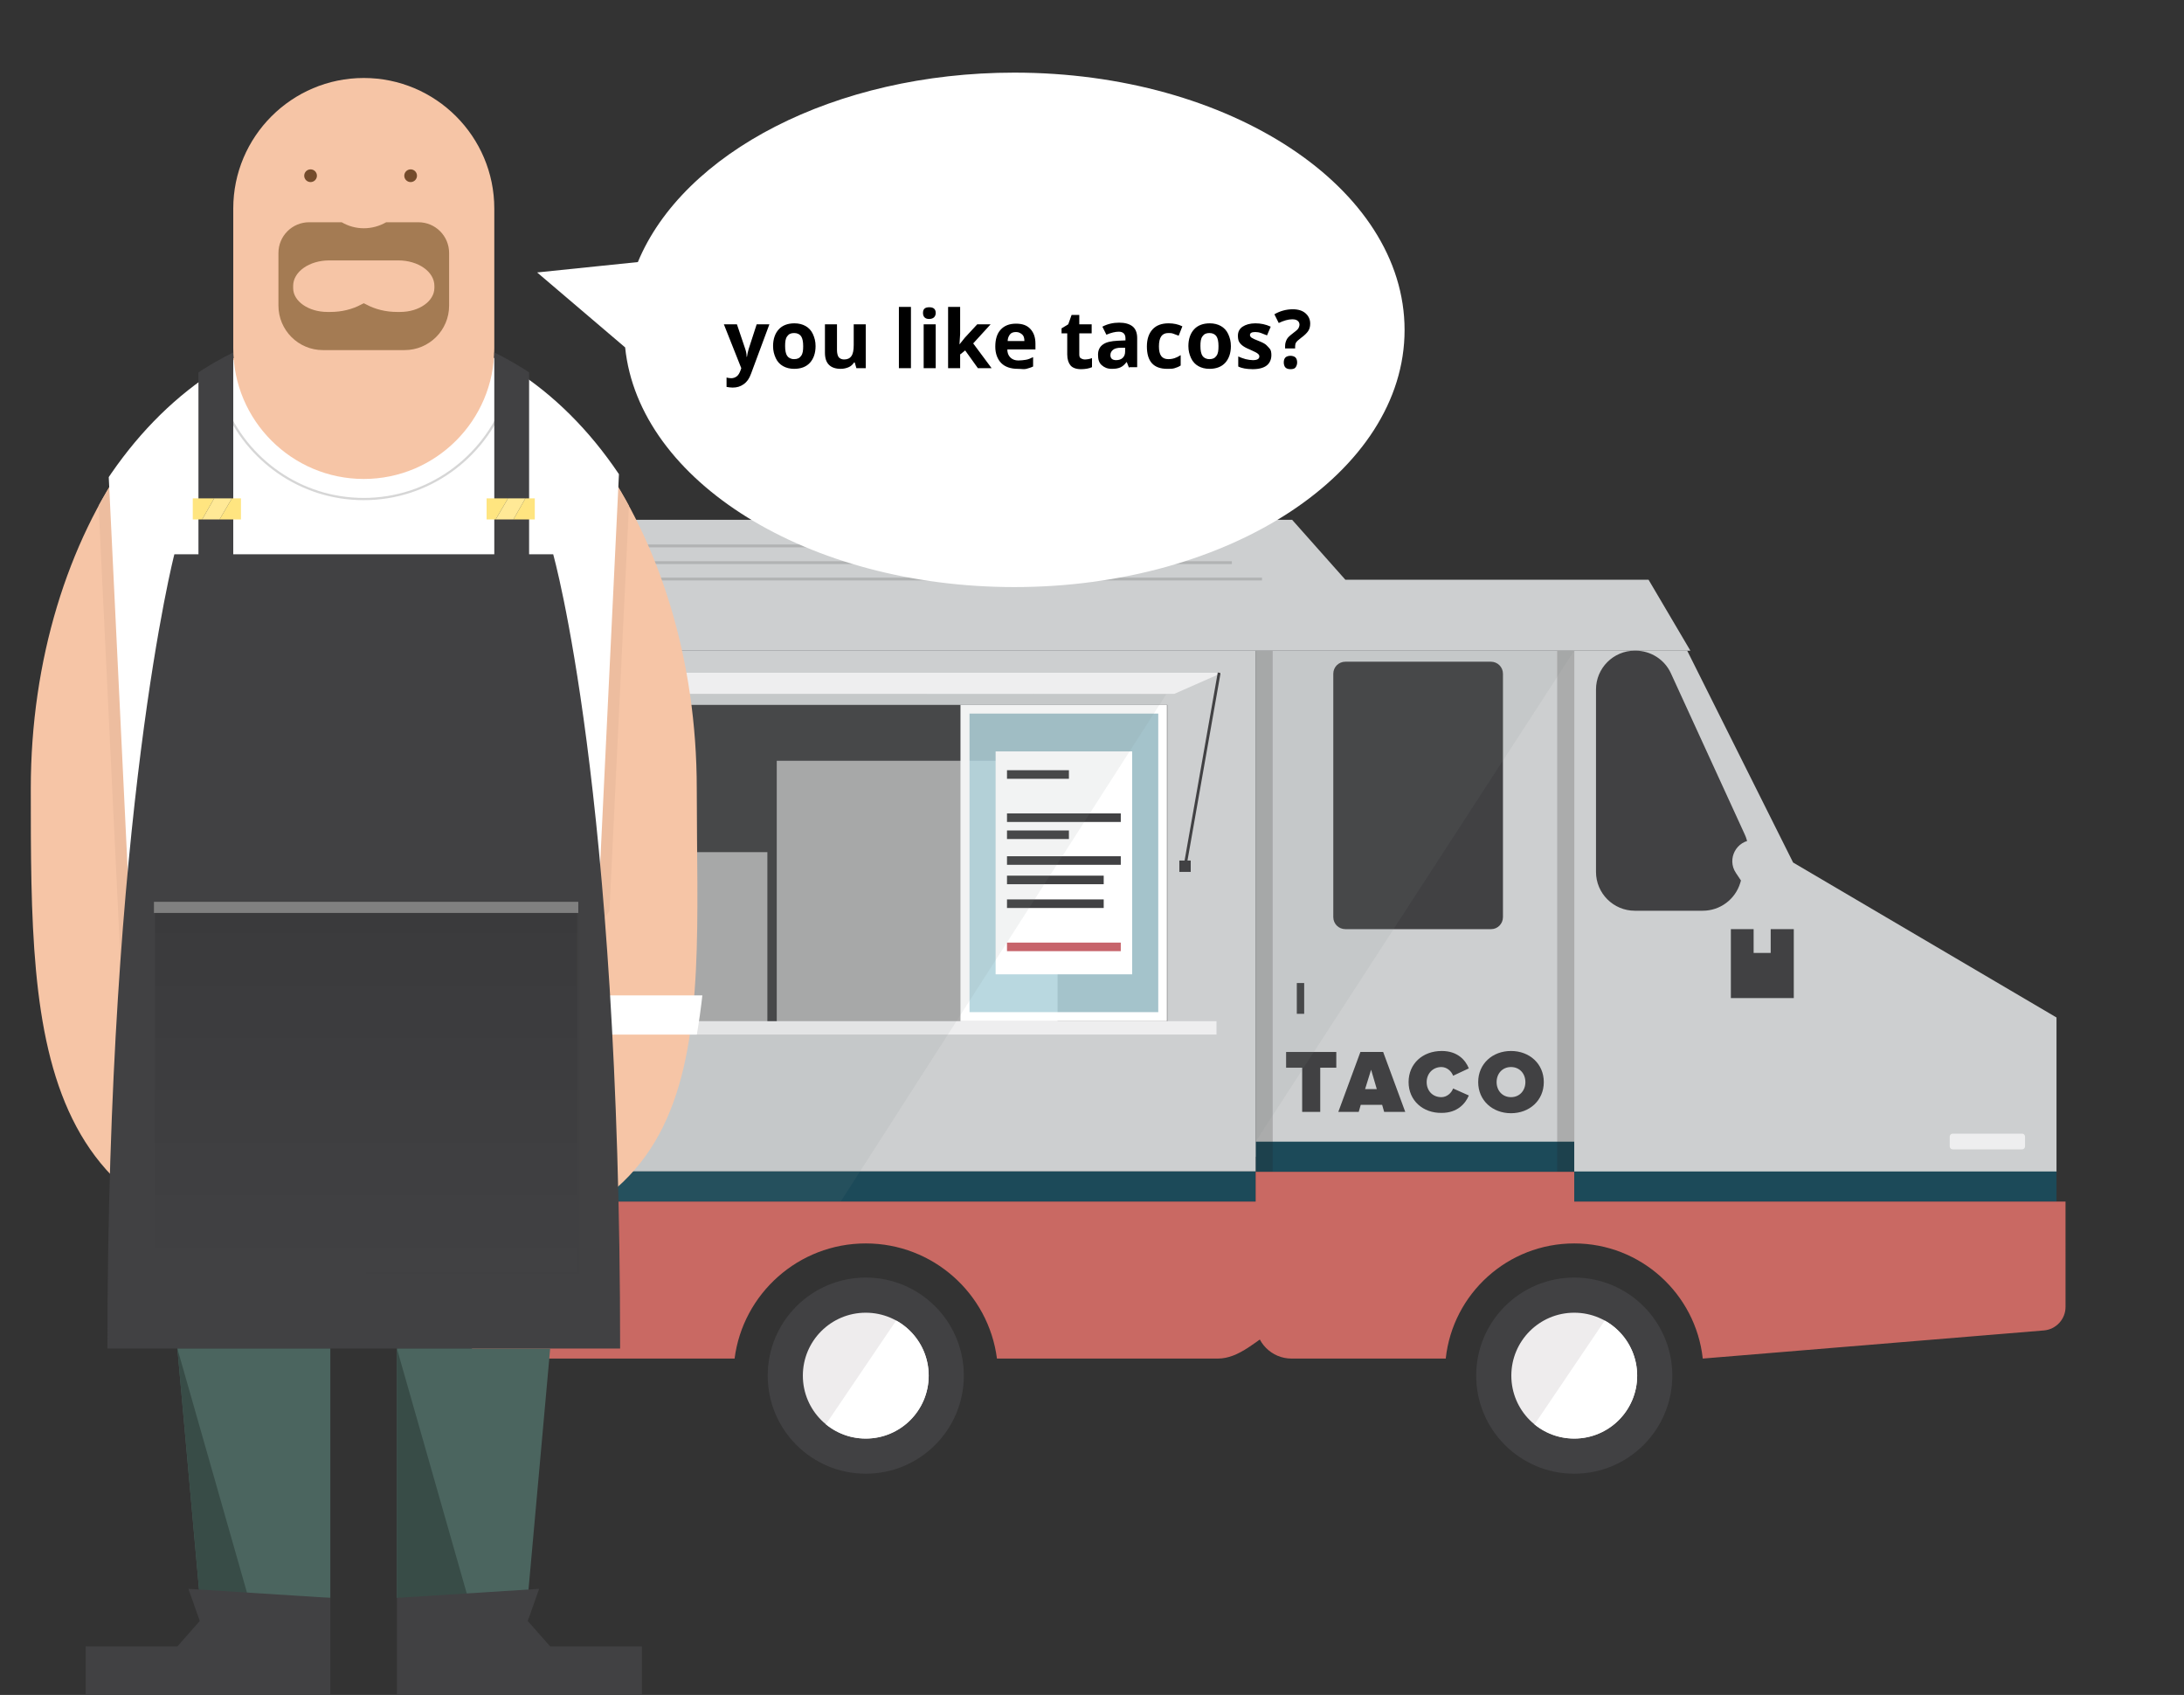 <?xml version="1.0" encoding="utf-8"?>
<!-- Generator: Adobe Illustrator 17.1.0, SVG Export Plug-In . SVG Version: 6.00 Build 0)  -->
<!DOCTYPE svg PUBLIC "-//W3C//DTD SVG 1.1//EN" "http://www.w3.org/Graphics/SVG/1.1/DTD/svg11.dtd">
<svg version="1.1" xmlns="http://www.w3.org/2000/svg" xmlns:xlink="http://www.w3.org/1999/xlink" x="0px" y="0px"
	 viewBox="0 0 652.6 506.4" enable-background="new 0 0 652.6 506.4" xml:space="preserve">
<rect x="0" y="0" width="652.6" height="506.4" fill="#333333" stroke="none"/>
<g id="BG">
</g>
<g id="Layer_1">
</g>
<g id="LAYOUTS">
</g>
<g id="arm">
</g>
<g id="legs">
</g>
<g id="shirt">
</g>
<g id="Head">
</g>
<g id="eyebrow">
</g>
<g id="eyes">
</g>
<g id="tacotruck">
	<g>
		<g>
			<g>
				<g>
					<rect x="375.2" y="194.4" fill="#CDCFD0" width="95.2" height="151.2"/>
					<rect x="375.2" y="341.1" fill="#1C4A59" width="95.2" height="9"/>
				</g>
				<g>
					<g opacity="0.2">
						<rect x="147.2" y="194.4" fill="#231F20" width="233.1" height="155.6"/>
						<rect x="147.2" y="350" fill="#231F20" width="233.1" height="9"/>
					</g>
					<g>
						<g>
							<rect x="142.1" y="194.4" fill="#CDCFD0" width="233.1" height="155.6"/>
							<rect x="142.1" y="350" fill="#1C4A59" width="233.1" height="9"/>
						</g>
					</g>
				</g>
				<g>
					<g opacity="0.2">
						<g>
							<defs>
								<polygon id="SVGID_24_" points="492.8,182.1 530.7,257.7 617.3,308.7 625.3,419.9 442.8,424 417.7,168.5 								"/>
							</defs>
							<clipPath id="SVGID_4_">
								<use xlink:href="#SVGID_24_"  overflow="visible"/>
							</clipPath>
						</g>
						<g>
							<defs>
								<polygon id="SVGID_26_" points="492.8,182.1 530.7,257.7 617.3,308.7 625.3,419.9 442.8,424 417.7,168.5 								"/>
							</defs>
							<clipPath id="SVGID_6_">
								<use xlink:href="#SVGID_26_"  overflow="visible"/>
							</clipPath>
							<rect x="465.3" y="194.4" clip-path="url(#SVGID_6_)" fill="#231F20" width="144.1" height="155.7"/>
							<rect x="465.3" y="350" clip-path="url(#SVGID_6_)" fill="#231F20" width="144.1" height="9"/>
						</g>
						<g>
							<defs>
								<polygon id="SVGID_28_" points="492.8,182.1 530.7,257.7 617.3,308.7 625.3,419.9 442.8,424 417.7,168.5 								"/>
							</defs>
							<clipPath id="SVGID_10_">
								<use xlink:href="#SVGID_28_"  overflow="visible"/>
							</clipPath>
						</g>
					</g>
					<g>
						<g>
							<defs>
								<polygon id="SVGID_32_" points="498,182.1 535.8,257.7 622.5,308.7 630.4,419.9 447.9,424 422.8,168.5 								"/>
							</defs>
							<clipPath id="SVGID_13_">
								<use xlink:href="#SVGID_32_"  overflow="visible"/>
							</clipPath>
						</g>
						<g>
							<defs>
								<polygon id="SVGID_36_" points="498,182.1 535.8,257.7 622.5,308.7 630.4,419.9 447.9,424 422.8,168.5 								"/>
							</defs>
							<clipPath id="SVGID_15_">
								<use xlink:href="#SVGID_36_"  overflow="visible"/>
							</clipPath>
							<g clip-path="url(#SVGID_15_)">
								<rect x="470.4" y="194.4" fill="#CDCFD0" width="144.1" height="155.7"/>
								<rect x="470.4" y="350" fill="#1C4A59" width="144.1" height="9"/>
							</g>
						</g>
						<g>
							<defs>
								<polygon id="SVGID_40_" points="498,182.1 535.8,257.7 622.5,308.7 630.4,419.9 447.9,424 422.8,168.5 								"/>
							</defs>
							<clipPath id="SVGID_17_">
								<use xlink:href="#SVGID_40_"  overflow="visible"/>
							</clipPath>
						</g>
					</g>
				</g>
				<rect x="168.6" y="210.6" fill="#414143" width="180.2" height="96.5"/>
				<rect x="232.1" y="227.3" opacity="0.56" fill="#FFFFFF" width="83.9" height="79.6"/>
				<rect x="190.1" y="254.6" opacity="0.56" fill="#FFFFFF" width="39.2" height="52.4"/>
				<circle fill="#414143" cx="258.7" cy="411" r="29.3"/>
				<circle fill="#414143" cx="470.4" cy="411" r="29.3"/>
				<path fill="#C96963" d="M470.4,359v-8.9h-95.2v45.1c0,5.9,4.8,10.7,10.7,10.7h46.1c2.1-19.4,18.5-34.4,38.4-34.4
					s36.3,15.1,38.4,34.4l101.9-8.4c3.7-0.3,6.5-3.4,6.5-7V359H470.4z"/>
				<path fill="#C96963" d="M139.4,359v39.2c0,4.2,3.4,7.7,7.7,7.7h72.4c2.5-19.4,19.1-34.4,39.2-34.4s36.7,15,39.2,34.4h66
					c6.3,0,11.4-5.1,20.3-11.4V359H139.4z"/>
				<polygon fill="#CDCFD0" points="142.1,155.3 386.1,155.3 402,173.2 492.6,173.2 505.1,194.4 142.1,194.4 				"/>
				<path fill="#414143" d="M521.9,257.3l-1.9,6.5c-1.5,4.9-6,8.3-11.2,8.3h-20.3c-6.4,0-11.6-5.2-11.6-11.6V206
					c0-6.4,5.2-11.6,11.6-11.6h0.2c4.5,0,8.7,2.6,10.6,6.8l22,48C522.5,251.7,522.7,254.6,521.9,257.3z"/>
				<rect x="517.2" y="277.6" fill="#414143" width="18.8" height="20.6"/>
				<path fill="#CDCFD0" d="M529.1,284.7H524v-10.9c0-3.4-1-6.7-2.9-9.4l-2.4-3.6c-2.8-4.2,0.2-9.8,5.2-9.8h0.1h5.1V284.7z"/>
				<g>
					<circle fill="#EEECED" cx="470.4" cy="411" r="18.8"/>
					<g>
						<defs>
							<circle id="SVGID_29_" cx="470.4" cy="411" r="18.8"/>
						</defs>
						<clipPath id="SVGID_18_">
							<use xlink:href="#SVGID_29_"  overflow="visible"/>
						</clipPath>
						<polygon clip-path="url(#SVGID_18_)" fill="#FFFFFF" points="442.7,449 496.1,370 496.1,449 						"/>
					</g>
				</g>
				<g>
					<circle fill="#EEECED" cx="258.7" cy="411" r="18.8"/>
					<g>
						<defs>
							<circle id="SVGID_31_" cx="258.7" cy="411" r="18.8"/>
						</defs>
						<clipPath id="SVGID_19_">
							<use xlink:href="#SVGID_31_"  overflow="visible"/>
						</clipPath>
						<polygon clip-path="url(#SVGID_19_)" fill="#FFFFFF" points="230.9,449 284.4,370 284.4,449 						"/>
					</g>
				</g>
				<rect x="153.9" y="305.1" fill="#EEEEEF" width="209.6" height="4"/>
				<polygon fill="#EEEEEF" points="150.3,201 365.2,201 350.9,207.3 164.6,207.3 				"/>
				<line fill="none" stroke="#414143" stroke-width="0.853" stroke-miterlimit="10" x1="364.3" y1="201" x2="354.1" y2="258.8"/>
				<line fill="none" stroke="#414143" stroke-width="0.853" stroke-miterlimit="10" x1="151.2" y1="201" x2="161.4" y2="258.8"/>
				<rect x="352.4" y="257.1" fill="#414143" width="3.4" height="3.4"/>
				<rect x="159.7" y="257.1" fill="#414143" width="3.4" height="3.4"/>
				<path fill="#EEEEEF" d="M604.2,343.4h-20.7c-0.5,0-0.9-0.4-0.9-0.9v-2.9c0-0.5,0.4-0.9,0.9-0.9h20.7c0.5,0,0.9,0.4,0.9,0.9v2.9
					C605.1,343,604.7,343.4,604.2,343.4z"/>
				<path fill="#EEEEEF" d="M171.8,343.4h-20.7c-0.5,0-0.9-0.4-0.9-0.9v-2.9c0-0.5,0.4-0.9,0.9-0.9h20.7c0.5,0,0.9,0.4,0.9,0.9v2.9
					C172.7,343,172.3,343.4,171.8,343.4z"/>
				<path fill="#414143" d="M445.6,277.6H402c-2,0-3.6-1.6-3.6-3.6v-72.7c0-2,1.6-3.6,3.6-3.6h43.5c2,0,3.6,1.6,3.6,3.6v72.7
					C449.1,276,447.5,277.6,445.6,277.6z"/>
				<rect x="387.5" y="293.7" fill="#414143" width="2.2" height="9.2"/>
				
					<line opacity="0.2" fill="none" stroke="#414143" stroke-width="0.853" stroke-miterlimit="10" x1="159.7" y1="163.1" x2="359.2" y2="163.1"/>
				
					<line opacity="0.2" fill="none" stroke="#414143" stroke-width="0.853" stroke-miterlimit="10" x1="159.7" y1="173" x2="377.1" y2="173"/>
				
					<line opacity="0.2" fill="none" stroke="#414143" stroke-width="0.853" stroke-miterlimit="10" x1="159.7" y1="168.1" x2="368.1" y2="168.1"/>
				<g>
					<g>
						<rect x="288.4" y="211.9" opacity="0.8" fill="#BDE3ED" width="59.1" height="91.9"/>
						<path fill="#FFFFFF" d="M346.1,213.2v89.2h-56.4v-89.2H346.1 M348.7,210.6H287v94.5h61.7V210.6L348.7,210.6z"/>
					</g>
				</g>
				<rect x="297.5" y="224.5" fill="#FFFFFF" width="40.8" height="66.6"/>
				
					<line fill="none" stroke="#414143" stroke-width="2.559" stroke-miterlimit="10" x1="300.9" y1="231.4" x2="319.4" y2="231.4"/>
				
					<line fill="none" stroke="#414143" stroke-width="2.559" stroke-miterlimit="10" x1="300.9" y1="244.3" x2="334.9" y2="244.3"/>
				
					<line fill="none" stroke="#414143" stroke-width="2.559" stroke-miterlimit="10" x1="300.9" y1="257.1" x2="334.9" y2="257.1"/>
				
					<line fill="none" stroke="#414143" stroke-width="2.559" stroke-miterlimit="10" x1="300.9" y1="262.9" x2="329.8" y2="262.9"/>
				
					<line fill="none" stroke="#414143" stroke-width="2.559" stroke-miterlimit="10" x1="300.9" y1="249.4" x2="319.4" y2="249.4"/>
				<line fill="none" stroke="#414143" stroke-width="2.559" stroke-miterlimit="10" x1="300.9" y1="270" x2="329.8" y2="270"/>
				
					<line fill="none" stroke="#C7646B" stroke-width="2.559" stroke-miterlimit="10" x1="300.9" y1="282.9" x2="334.9" y2="282.9"/>
				<g>
					<path fill="#414143" d="M389.1,332.2v-13.2h-4.8v-4.7h15v4.7h-4.8v13.2H389.1z"/>
					<path fill="#414143" d="M413.6,332.2l-0.6-2.1h-6.4l-0.6,2.1h-6.1l6.6-17.9h6.8l6.6,17.9H413.6z M409.7,319.6l-1.8,5.8h3.5
						L409.7,319.6z"/>
					<path fill="#414143" d="M420.9,323.3c0-5.5,4.2-9.3,9.9-9.3c4.7,0,7.1,2.7,8.1,5.2l-4.7,2.2c-0.5-1.4-1.9-2.6-3.5-2.6
						c-2.6,0-4.4,2-4.4,4.5c0,2.5,1.7,4.5,4.4,4.5c1.6,0,3-1.2,3.5-2.6l4.7,2.1c-1,2.4-3.4,5.2-8.1,5.2
						C425.2,332.6,420.9,328.8,420.9,323.3z"/>
					<path fill="#414143" d="M441.7,323.3c0-5.5,4.3-9.3,9.8-9.3s9.8,3.8,9.8,9.3c0,5.5-4.3,9.3-9.8,9.3S441.7,328.8,441.7,323.3z
						 M455.8,323.3c0-2.5-1.7-4.5-4.3-4.5c-2.6,0-4.3,2-4.3,4.5c0,2.5,1.7,4.5,4.3,4.5C454.1,327.8,455.8,325.8,455.8,323.3z"/>
				</g>
				<polygon opacity="0.1" fill="#808386" points="375.2,341.1 375.2,204.1 375.2,194.4 470.4,194.4 				"/>
				<polygon opacity="0.1" fill="#808386" points="251.2,359 142.1,359 142.1,237.5 164.6,207.3 348.5,207.4 				"/>
			</g>
		</g>
	</g>
</g>
<g id="mouth">
	<path fill="#FFFFFF" d="M303.1,21.7c-53.8,0-99,24-112.5,56.6l-30.1,3.1l26.3,22.4c4.1,40,54.6,71.6,116.3,71.6
		c64.4,0,116.6-34.4,116.6-76.8C419.7,56.1,367.5,21.7,303.1,21.7z"/>
	<g>
		<g>
			<defs>
				<path id="SVGID_147_" d="M108.7,143.1c-21.5,0-39-17.5-39-39V62.3c0-21.5,17.5-39,39-39s39,17.5,39,39v41.8
					C147.7,125.6,130.2,143.1,108.7,143.1z"/>
			</defs>
			<clipPath id="SVGID_21_">
				<use xlink:href="#SVGID_147_"  overflow="visible"/>
			</clipPath>
		</g>
		<path fill="#F6C5A6" d="M208.2,235.6c0,77.1,9.2,139.6-99.5,139.6c-99.5,0-99.5-62.5-99.5-139.6S53.7,96,108.7,96
			S208.2,158.5,208.2,235.6z"/>
		<g>
			<defs>
				<path id="SVGID_149_" d="M108.7,375.2c-99.5,0-99.5-62.5-99.5-139.6S53.7,96,108.7,96s99.5,62.5,99.5,139.6"/>
			</defs>
			<clipPath id="SVGID_23_">
				<use xlink:href="#SVGID_149_"  overflow="visible"/>
			</clipPath>
			<polygon clip-path="url(#SVGID_23_)" fill="#EDBD9F" points="40.6,382.6 26.6,91.5 190.8,91.5 176.8,382.6 			"/>
		</g>
		<g>
			<defs>
				<path id="SVGID_151_" d="M211.1,235.6c0,79.3-45.8,143.6-102.4,143.6S6.3,314.9,6.3,235.6S52.9,97.3,109.4,97.3
					S211.1,156.3,211.1,235.6z"/>
			</defs>
			<clipPath id="SVGID_25_">
				<use xlink:href="#SVGID_151_"  overflow="visible"/>
			</clipPath>
			<polygon clip-path="url(#SVGID_25_)" fill="#FFFFFF" points="173.5,379.2 43.9,379.2 30.2,94.9 187.2,94.9 			"/>
		</g>
		<g>
			<g>
				<path fill="#F6C5A6" d="M108.7,143.1c-21.5,0-39-17.5-39-39V62.3c0-21.5,17.5-39,39-39s39,17.5,39,39v41.8
					C147.7,125.6,130.2,143.1,108.7,143.1z"/>
			</g>
			<circle fill="#744C2C" cx="92.8" cy="52.5" r="1.9"/>
			<circle fill="#744C2C" cx="122.7" cy="52.5" r="1.9"/>
			<path fill="#A47B53" d="M115.4,66.4L115.4,66.4c-4.2,2.4-9.2,2.4-13.3,0l-0.1,0h-9.6c-5.1,0-9.2,4.1-9.2,9.2v15.7
				c0,7.3,5.9,13.3,13.3,13.3h24.4c7.3,0,13.3-5.9,13.3-13.3V75.6c0-5.1-4.1-9.2-9.2-9.2H115.4z M119.6,93.2h-1
				c-3.3,0-6.5-0.8-9.1-2.2l-0.8-0.4l-0.8,0.4c-2.6,1.4-5.8,2.2-9.1,2.2h-1c-5.6,0-10.2-3.2-10.2-7.1v-0.7c0-4.2,4.8-7.6,10.8-7.6
				H119c6,0,10.8,3.4,10.8,7.6V86C129.8,90,125.2,93.2,119.6,93.2z"/>
		</g>
		<g>
			<defs>
				<path id="SVGID_153_" d="M212.1,235.6c0,82.1-1.4,148.6-103.4,148.6c-106,0-106-66.5-106-148.6S50.2,87,108.7,87
					S212.1,153.5,212.1,235.6z"/>
			</defs>
			<clipPath id="SVGID_27_">
				<use xlink:href="#SVGID_153_"  overflow="visible"/>
			</clipPath>
			<rect x="178.1" y="297.4" clip-path="url(#SVGID_27_)" fill="#FFFFFF" width="39.5" height="11.7"/>
		</g>
		<g>
			<path fill="#414143" d="M185.3,402.9H32.1c0-160,20-237.3,20-237.3h113.2C165.3,165.7,185.3,235.6,185.3,402.9z"/>
		</g>
		<g>
			<polygon fill="#4B655F" points="98.7,477.4 59.7,477.4 53,402.9 98.7,402.9 			"/>
			<polygon fill="#384C47" points="75.9,483.2 59.7,477.4 53,402.9 			"/>
			<polygon fill="#4B655F" points="157.7,477.4 118.6,477.4 118.6,402.9 164.4,402.9 			"/>
			<polygon fill="#384C47" points="141.5,483.2 118.6,477.4 118.6,402.9 			"/>
		</g>
		<polygon fill="#414143" points="56.3,474.7 59.7,484.3 53,491.9 25.6,491.9 25.6,506.4 59.7,506.4 64.6,506.4 98.7,506.4 
			98.7,477.4 		"/>
		<polygon fill="#414143" points="161.1,474.7 157.7,484.3 164.4,491.9 191.8,491.9 191.8,506.4 157.7,506.4 152.8,506.4 
			118.6,506.4 118.6,477.4 		"/>
		<g>
			<path fill="none" stroke="#D6D6D6" stroke-width="0.666" stroke-miterlimit="10" d="M150.9,119.7c-6.4,17.1-22.9,29.4-42.2,29.4
				c-18.9,0-35-11.7-41.7-28.2"/>
		</g>
		<g>
			<defs>
				<ellipse id="SVGID_155_" cx="108.7" cy="235.6" rx="108.7" ry="139.6"/>
			</defs>
			<clipPath id="SVGID_30_">
				<use xlink:href="#SVGID_155_"  overflow="visible"/>
			</clipPath>
			<g clip-path="url(#SVGID_30_)">
				<rect x="59.3" y="96" fill="#414143" width="10.4" height="73"/>
				<rect x="147.7" y="96" fill="#414143" width="10.4" height="73"/>
			</g>
		</g>
		<linearGradient id="SVGID_34_" gradientUnits="userSpaceOnUse" x1="109.421" y1="380.449" x2="109.421" y2="271.103">
			<stop  offset="0" style="stop-color:#414143"/>
			<stop  offset="1" style="stop-color:#3A3A3C"/>
		</linearGradient>
		<linearGradient id="SVGID_38_" gradientUnits="userSpaceOnUse" x1="45.706" y1="325.776" x2="173.137" y2="325.776">
			<stop  offset="0" style="stop-color:#414143"/>
			<stop  offset="1" style="stop-color:#404042"/>
		</linearGradient>
		
			<rect x="46" y="271.1" fill="url(#SVGID_34_)" stroke="url(#SVGID_38_)" stroke-width="0.666" stroke-miterlimit="10" width="126.8" height="109.3"/>
		<line fill="none" stroke="#808080" stroke-width="3.332" stroke-miterlimit="10" x1="46" y1="271.1" x2="172.8" y2="271.1"/>
	</g>
	<g>
		<polygon fill="#FFE580" points="57.6,148.9 57.6,155.2 60.4,155.2 64,148.9 		"/>
		<polygon fill="#FFE580" points="72,148.9 69.3,148.9 65.6,155.2 72,155.2 		"/>
		<polygon fill="#FFE996" points="64,148.9 60.4,155.2 65.6,155.2 69.3,148.9 		"/>
	</g>
	<g>
		<polygon fill="#FFE580" points="145.4,148.9 145.4,155.2 148.1,155.2 151.8,148.9 		"/>
		<polygon fill="#FFE580" points="159.8,148.9 157,148.9 153.4,155.2 159.8,155.2 		"/>
		<polygon fill="#FFE996" points="151.8,148.9 148.1,155.2 153.4,155.2 157,148.9 		"/>
	</g>
	<g>
		<g>
			<path d="M216.3,96.9h3.9l2.5,7.4c0.2,0.6,0.4,1.4,0.4,2.3h0.1c0.1-0.8,0.3-1.6,0.5-2.3l2.4-7.4h3.8l-5.5,14.8
				c-0.5,1.4-1.2,2.4-2.2,3.1s-2,1-3.3,1c-0.6,0-1.2-0.1-1.8-0.2v-2.8c0.4,0.1,0.9,0.2,1.4,0.2c0.6,0,1.2-0.2,1.7-0.6s0.8-1,1.1-1.8
				l0.2-0.6L216.3,96.9z"/>
			<path d="M243.7,103.4c0,2.1-0.6,3.8-1.7,5s-2.7,1.8-4.7,1.8c-1.3,0-2.4-0.3-3.3-0.8s-1.7-1.3-2.2-2.4s-0.8-2.2-0.8-3.6
				c0-2.1,0.6-3.8,1.7-5s2.7-1.8,4.7-1.8c1.3,0,2.4,0.3,3.3,0.8s1.7,1.3,2.2,2.4S243.7,102,243.7,103.4z M234.6,103.4
				c0,1.3,0.2,2.3,0.6,2.9s1.1,1,2.1,1c1,0,1.6-0.3,2.1-1s0.6-1.6,0.6-2.9c0-1.3-0.2-2.3-0.6-2.9s-1.1-1-2.1-1c-1,0-1.6,0.3-2.1,1
				S234.6,102.1,234.6,103.4z"/>
			<path d="M255.9,110l-0.5-1.7h-0.2c-0.4,0.6-0.9,1.1-1.6,1.4s-1.5,0.5-2.4,0.5c-1.5,0-2.7-0.4-3.5-1.2s-1.2-2-1.2-3.6v-8.5h3.6
				v7.7c0,0.9,0.2,1.7,0.5,2.1s0.9,0.7,1.6,0.7c1,0,1.7-0.3,2.2-1s0.7-1.8,0.7-3.3v-6.2h3.6V110H255.9z"/>
			<path d="M272.2,110h-3.6V91.7h3.6V110z"/>
			<path d="M275.8,93.5c0-1.2,0.6-1.7,1.9-1.7s1.9,0.6,1.9,1.7c0,0.6-0.2,1-0.5,1.3s-0.8,0.5-1.5,0.5
				C276.5,95.3,275.8,94.7,275.8,93.5z M279.6,110H276V96.9h3.6V110z"/>
			<path d="M286.7,102.9l1.6-2l3.7-4h4l-5.2,5.7l5.5,7.4h-4.1l-3.8-5.3l-1.5,1.2v4.1h-3.6V91.7h3.6v8.1L286.7,102.9L286.7,102.9z"/>
			<path d="M304.1,110.2c-2.1,0-3.8-0.6-4.9-1.7s-1.8-2.8-1.8-4.9c0-2.2,0.5-3.9,1.6-5.1s2.6-1.8,4.6-1.8c1.9,0,3.3,0.5,4.3,1.6
				s1.5,2.5,1.5,4.4v1.7H301c0,1,0.3,1.8,0.9,2.4s1.4,0.9,2.4,0.9c0.8,0,1.5-0.1,2.2-0.2s1.4-0.4,2.2-0.8v2.8
				c-0.6,0.3-1.3,0.5-2,0.7S305.2,110.2,304.1,110.2z M303.6,99.2c-0.8,0-1.4,0.2-1.8,0.7s-0.7,1.2-0.7,2h5c0-0.9-0.2-1.6-0.7-2
				S304.4,99.2,303.6,99.2z"/>
			<path d="M324.1,107.4c0.6,0,1.4-0.1,2.2-0.4v2.7c-0.9,0.4-2,0.6-3.3,0.6c-1.4,0-2.5-0.4-3.1-1.1s-1-1.8-1-3.3v-6.3h-1.7v-1.5
				l2-1.2l1-2.8h2.3v2.8h3.7v2.7h-3.7v6.3c0,0.5,0.1,0.9,0.4,1.1S323.7,107.4,324.1,107.4z"/>
			<path d="M337.4,110l-0.7-1.8h-0.1c-0.6,0.8-1.2,1.3-1.9,1.6s-1.5,0.4-2.5,0.4c-1.3,0-2.2-0.4-3-1.1s-1.1-1.7-1.1-3.1
				c0-1.4,0.5-2.4,1.5-3.1s2.4-1,4.4-1.1l2.3-0.1v-0.6c0-1.3-0.7-2-2-2c-1,0-2.3,0.3-3.7,0.9l-1.2-2.4c1.5-0.8,3.2-1.2,5-1.2
				c1.8,0,3.1,0.4,4,1.1s1.4,1.9,1.4,3.5v8.7H337.4z M336.3,103.9l-1.4,0c-1,0-1.8,0.2-2.3,0.6s-0.8,0.9-0.8,1.6
				c0,1,0.6,1.5,1.7,1.5c0.8,0,1.5-0.2,2-0.7s0.7-1.1,0.7-1.9V103.9z"/>
			<path d="M348.8,110.2c-4.1,0-6.1-2.2-6.1-6.7c0-2.2,0.6-3.9,1.7-5.1s2.7-1.8,4.8-1.8c1.5,0,2.9,0.3,4.1,0.9l-1.1,2.8
				c-0.6-0.2-1.1-0.4-1.6-0.6s-1-0.2-1.5-0.2c-1.9,0-2.8,1.3-2.8,4c0,2.6,0.9,3.8,2.8,3.8c0.7,0,1.3-0.1,1.9-0.3s1.2-0.5,1.8-0.9
				v3.1c-0.6,0.4-1.2,0.6-1.8,0.8S349.7,110.2,348.8,110.2z"/>
			<path d="M367.8,103.4c0,2.1-0.6,3.8-1.7,5s-2.7,1.8-4.7,1.8c-1.3,0-2.4-0.3-3.3-0.8s-1.7-1.3-2.2-2.4s-0.8-2.2-0.8-3.6
				c0-2.1,0.6-3.8,1.7-5s2.7-1.8,4.7-1.8c1.3,0,2.4,0.3,3.3,0.8s1.7,1.3,2.2,2.4S367.8,102,367.8,103.4z M358.7,103.4
				c0,1.3,0.2,2.3,0.6,2.9s1.1,1,2.1,1c1,0,1.6-0.3,2.1-1s0.6-1.6,0.6-2.9c0-1.3-0.2-2.3-0.6-2.9s-1.1-1-2.1-1c-1,0-1.6,0.3-2.1,1
				S358.7,102.1,358.7,103.4z"/>
			<path d="M379.9,106.1c0,1.3-0.5,2.4-1.4,3.1s-2.3,1.1-4.2,1.1c-1,0-1.8-0.1-2.4-0.2s-1.3-0.3-1.9-0.6v-3c0.7,0.3,1.4,0.6,2.2,0.8
				s1.6,0.3,2.2,0.3c1.3,0,1.9-0.4,1.9-1.1c0-0.3-0.1-0.5-0.3-0.7s-0.5-0.4-0.9-0.6s-1-0.5-1.7-0.8c-1-0.4-1.7-0.8-2.2-1.2
				s-0.8-0.8-1-1.2s-0.3-1-0.3-1.7c0-1.2,0.5-2.1,1.4-2.7s2.2-1,3.8-1c1.6,0,3.1,0.3,4.6,1l-1.1,2.6c-0.7-0.3-1.3-0.5-1.8-0.7
				s-1.2-0.3-1.7-0.3c-1.1,0-1.6,0.3-1.6,0.9c0,0.3,0.2,0.6,0.5,0.8s1.1,0.6,2.2,1c1,0.4,1.8,0.8,2.2,1.2s0.8,0.8,1.1,1.2
				S379.9,105.4,379.9,106.1z"/>
			<path d="M384,104.3v-0.9c0-0.8,0.2-1.4,0.5-2s0.9-1.1,1.8-1.8c0.8-0.6,1.4-1.1,1.6-1.4s0.4-0.8,0.4-1.2c0-0.5-0.2-0.9-0.6-1.2
				s-0.9-0.4-1.6-0.4c-1.2,0-2.5,0.4-4,1.1l-1.3-2.6c1.7-1,3.6-1.5,5.5-1.5c1.6,0,2.9,0.4,3.8,1.2s1.4,1.8,1.4,3.1
				c0,0.9-0.2,1.6-0.6,2.2s-1.1,1.3-2.2,2.1c-0.8,0.6-1.2,1-1.4,1.3s-0.3,0.7-0.3,1.1v0.7H384z M383.6,108.3c0-0.7,0.2-1.2,0.5-1.5
				s0.9-0.5,1.5-0.5c0.6,0,1.2,0.2,1.5,0.5s0.5,0.8,0.5,1.5c0,0.6-0.2,1.1-0.5,1.5s-0.9,0.5-1.5,0.5c-0.7,0-1.2-0.2-1.5-0.5
				S383.6,108.9,383.6,108.3z"/>
		</g>
	</g>
</g>
</svg>
